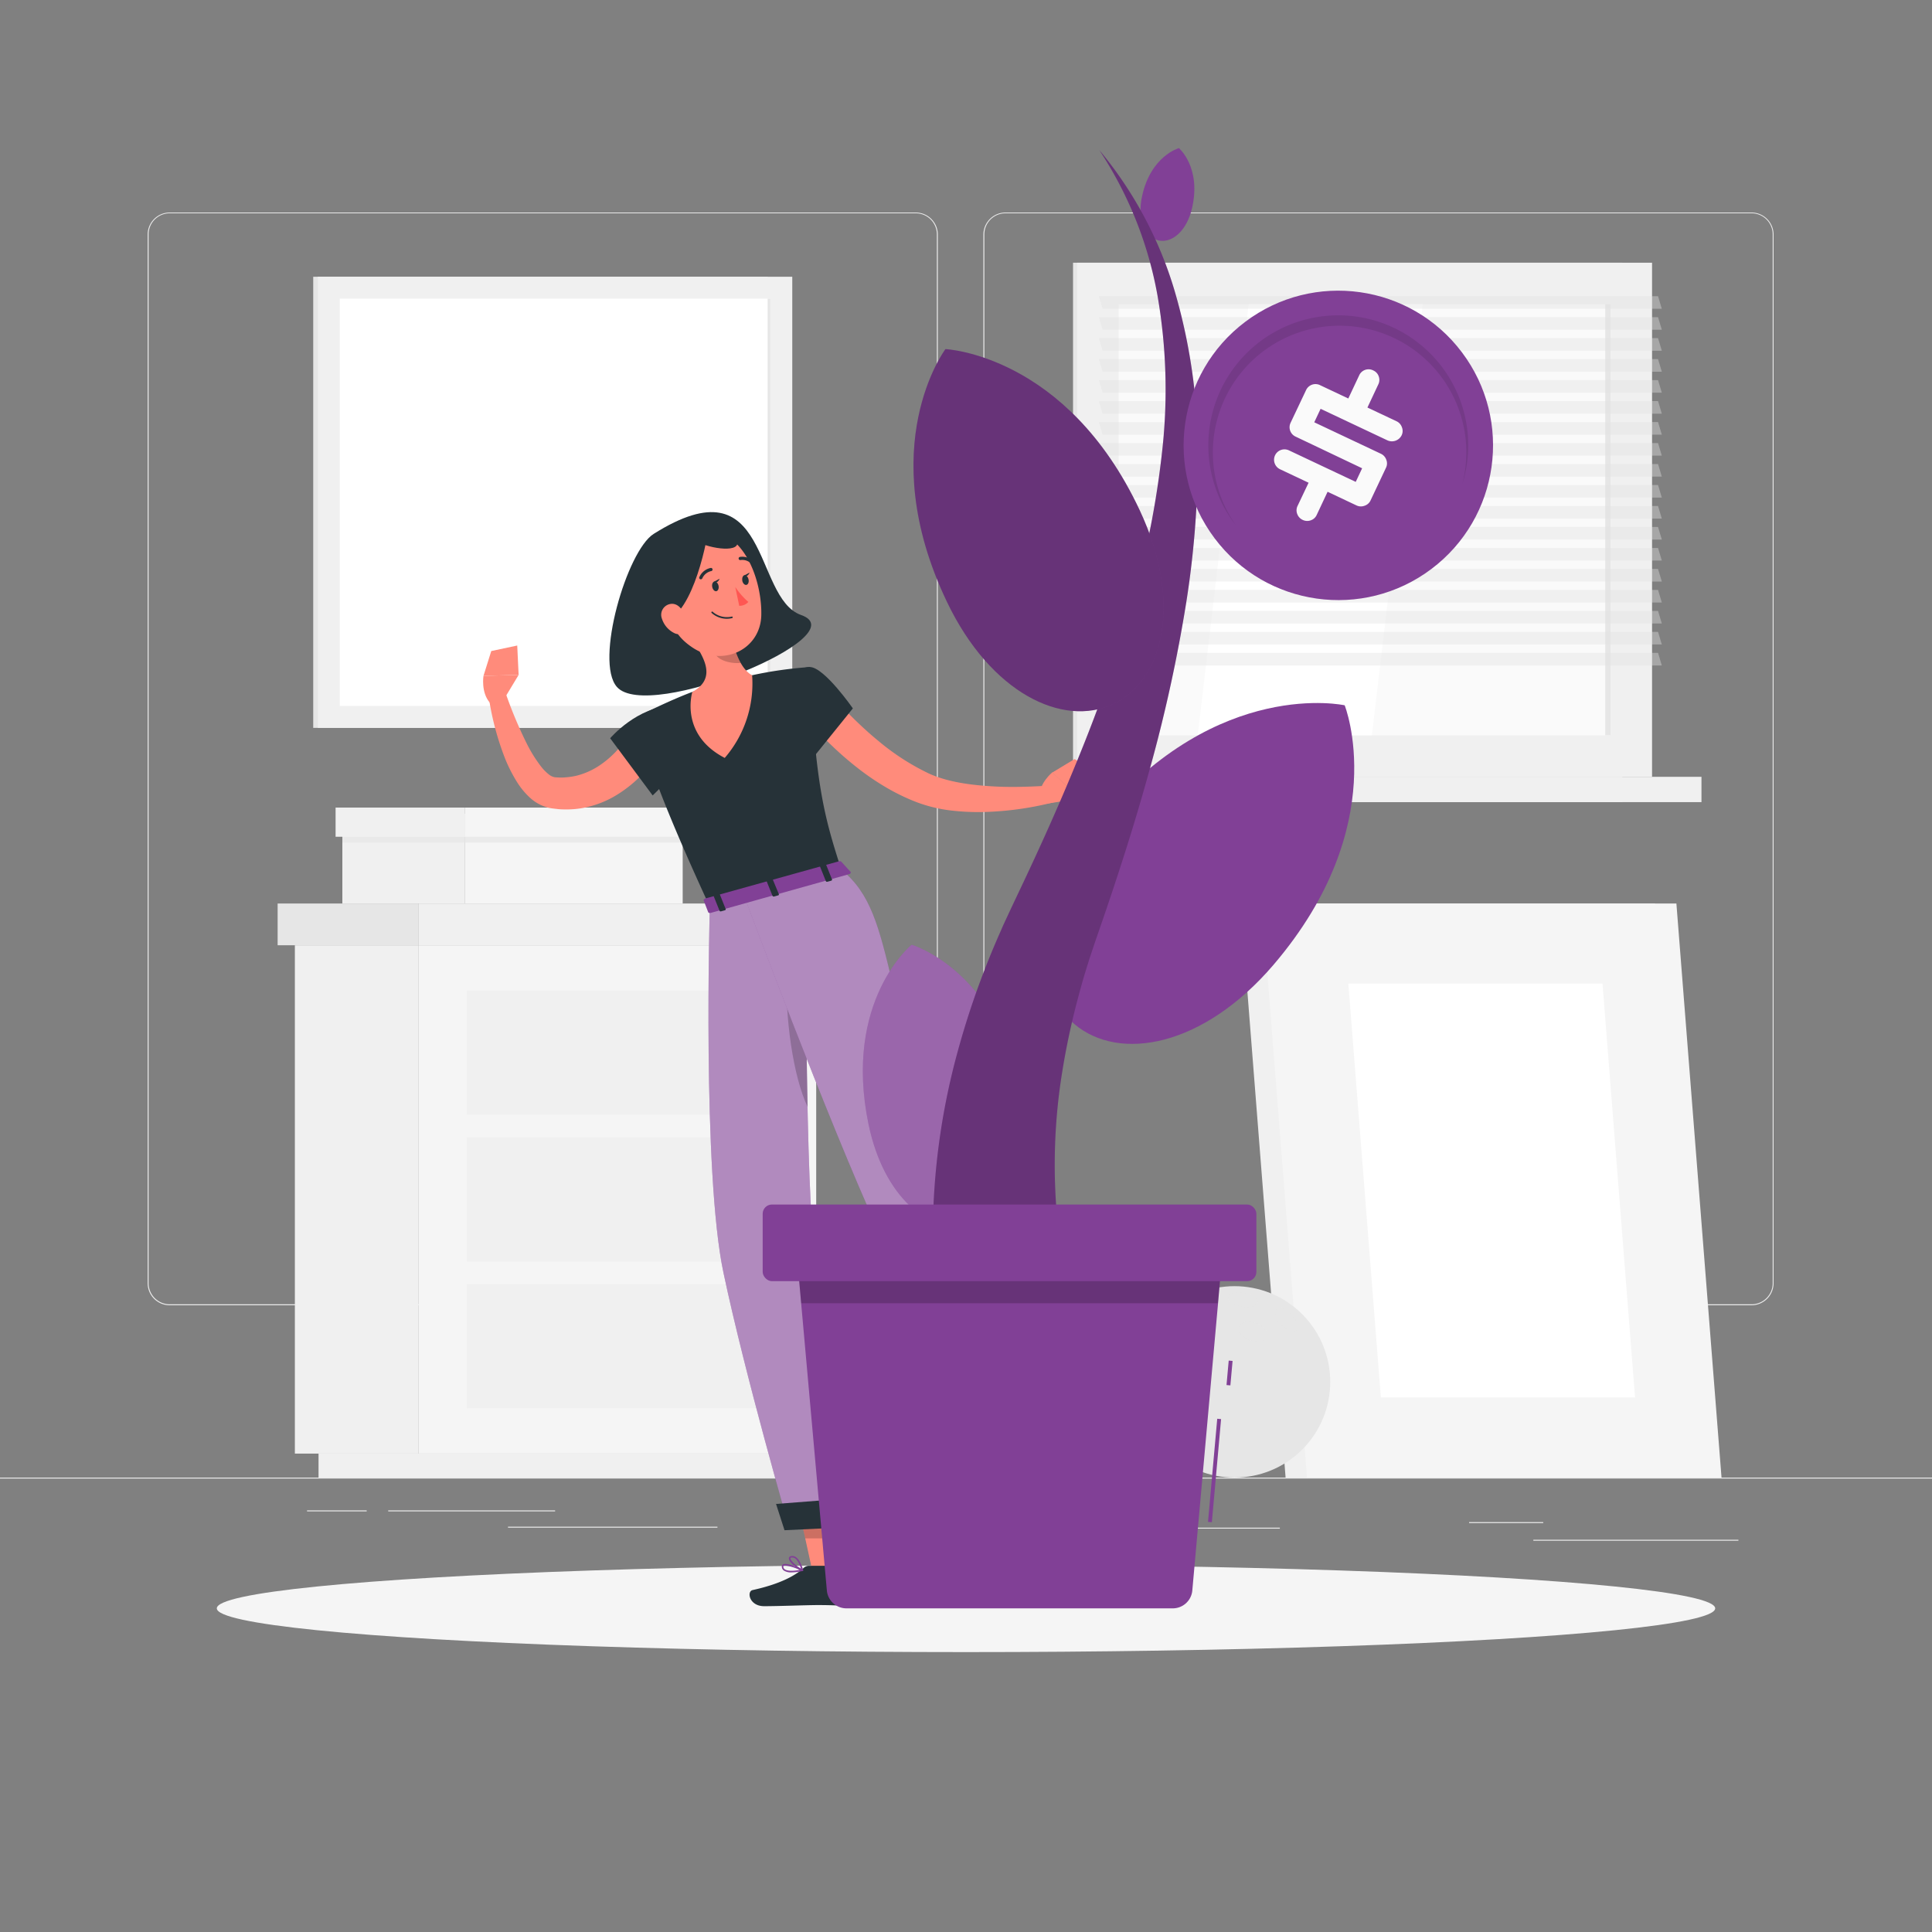 <svg xmlns="http://www.w3.org/2000/svg" viewBox="0 0 500 500"><rect x="0" y="0" width="500" height="500" fill="#808080" stroke="none"/><!--23-Growing--><g id="freepik--background-complete--inject-1--inject-39"><rect y="382.4" width="500" height="0.25" style="fill:#ebebeb"></rect><rect x="396.83" y="398.49" width="53.07" height="0.25" style="fill:#ebebeb"></rect><rect x="272.56" y="395.36" width="58.66" height="0.25" style="fill:#ebebeb"></rect><rect x="380.2" y="393.92" width="19.19" height="0.25" style="fill:#ebebeb"></rect><rect x="100.47" y="390.89" width="43.19" height="0.25" style="fill:#ebebeb"></rect><rect x="79.46" y="390.89" width="15.44" height="0.25" style="fill:#ebebeb"></rect><rect x="131.47" y="395.11" width="54.2" height="0.25" style="fill:#ebebeb"></rect><path d="M237,337.8H43.91a5.71,5.71,0,0,1-5.7-5.71V60.66A5.71,5.71,0,0,1,43.91,55H237a5.71,5.71,0,0,1,5.71,5.71V332.09A5.71,5.71,0,0,1,237,337.8ZM43.91,55.2a5.46,5.46,0,0,0-5.45,5.46V332.09a5.46,5.46,0,0,0,5.45,5.46H237a5.47,5.47,0,0,0,5.46-5.46V60.66A5.47,5.47,0,0,0,237,55.2Z" style="fill:#ebebeb"></path><path d="M453.31,337.8H260.21a5.72,5.72,0,0,1-5.71-5.71V60.66A5.72,5.72,0,0,1,260.21,55h193.1A5.71,5.71,0,0,1,459,60.66V332.09A5.71,5.71,0,0,1,453.31,337.8ZM260.21,55.2a5.47,5.47,0,0,0-5.46,5.46V332.09a5.47,5.47,0,0,0,5.46,5.46h193.1a5.47,5.47,0,0,0,5.46-5.46V60.66a5.47,5.47,0,0,0-5.46-5.46Z" style="fill:#ebebeb"></path><rect x="277.7" y="67.99" width="142.16" height="133.04" style="fill:#e6e6e6"></rect><rect x="278.74" y="67.99" width="148.81" height="133.04" style="fill:#f0f0f0"></rect><rect x="277.7" y="201.04" width="142.16" height="6.55" style="fill:#e6e6e6"></rect><rect x="291.53" y="201.04" width="148.81" height="6.55" style="fill:#f0f0f0"></rect><rect x="297.37" y="70.86" width="111.55" height="127.31" transform="translate(487.66 -218.62) rotate(90)" style="fill:#fafafa"></rect><polygon points="309.97 190.29 323.15 78.74 368.22 78.74 355.04 190.29 309.97 190.29" style="fill:#fff"></polygon><rect x="360.34" y="133.83" width="111.55" height="1.36" transform="translate(550.63 -281.6) rotate(90)" style="fill:#e6e6e6"></rect><g style="opacity:0.4"><polygon points="430.08 79.91 285.37 79.91 284.38 76.65 429.1 76.65 430.08 79.91" style="fill:#e0e0e0"></polygon><polygon points="430.08 85.34 285.37 85.34 284.38 82.08 429.1 82.08 430.08 85.34" style="fill:#e0e0e0"></polygon><polygon points="430.08 90.77 285.37 90.77 284.38 87.51 429.1 87.51 430.08 90.77" style="fill:#e0e0e0"></polygon><polygon points="430.08 96.2 285.37 96.2 284.38 92.94 429.1 92.94 430.08 96.2" style="fill:#e0e0e0"></polygon><polygon points="430.08 101.63 285.37 101.63 284.38 98.37 429.1 98.37 430.08 101.63" style="fill:#e0e0e0"></polygon><polygon points="430.08 107.06 285.37 107.06 284.38 103.8 429.1 103.8 430.08 107.06" style="fill:#e0e0e0"></polygon><polygon points="430.08 112.49 285.37 112.49 284.38 109.23 429.1 109.23 430.08 112.49" style="fill:#e0e0e0"></polygon><polygon points="430.08 117.92 285.37 117.92 284.38 114.66 429.1 114.66 430.08 117.92" style="fill:#e0e0e0"></polygon><polygon points="430.08 123.35 285.37 123.35 284.38 120.09 429.1 120.09 430.08 123.35" style="fill:#e0e0e0"></polygon><polygon points="430.08 128.78 285.37 128.78 284.38 125.52 429.1 125.52 430.08 128.78" style="fill:#e0e0e0"></polygon><polygon points="430.08 134.21 285.37 134.21 284.38 130.95 429.1 130.95 430.08 134.21" style="fill:#e0e0e0"></polygon><polygon points="430.08 139.64 285.37 139.64 284.38 136.38 429.1 136.38 430.08 139.64" style="fill:#e0e0e0"></polygon><polygon points="430.08 145.07 285.37 145.07 284.38 141.81 429.1 141.81 430.08 145.07" style="fill:#e0e0e0"></polygon><polygon points="430.08 150.5 285.37 150.5 284.38 147.24 429.1 147.24 430.08 150.5" style="fill:#e0e0e0"></polygon><polygon points="430.08 155.93 285.37 155.93 284.38 152.67 429.1 152.67 430.08 155.93" style="fill:#e0e0e0"></polygon><polygon points="430.08 161.36 285.37 161.36 284.38 158.1 429.1 158.1 430.08 161.36" style="fill:#e0e0e0"></polygon><polygon points="430.08 166.79 285.37 166.79 284.38 163.53 429.1 163.53 430.08 166.79" style="fill:#e0e0e0"></polygon><polygon points="430.08 172.22 285.37 172.22 284.38 168.96 429.1 168.96 430.08 172.22" style="fill:#e0e0e0"></polygon></g><rect x="81.06" y="71.62" width="117.63" height="116.75" style="fill:#e6e6e6"></rect><rect x="82.26" y="71.62" width="122.78" height="116.75" style="fill:#f0f0f0"></rect><rect x="90.94" y="74.28" width="105.42" height="111.44" transform="translate(273.65 -13.65) rotate(90)" style="fill:#fff"></rect><rect x="146.31" y="129.65" width="105.42" height="0.7" transform="translate(329.02 -69.02) rotate(90)" style="fill:#e6e6e6"></rect><rect x="76.31" y="244.63" width="31.94" height="131.56" style="fill:#f0f0f0"></rect><rect x="82.44" y="376.19" width="122.66" height="6.21" style="fill:#f0f0f0"></rect><rect x="108.25" y="244.63" width="102.98" height="131.56" transform="translate(319.48 620.82) rotate(180)" style="fill:#f5f5f5"></rect><rect x="120.81" y="294.34" width="77.86" height="32.13" transform="translate(319.48 620.82) rotate(180)" style="fill:#f0f0f0"></rect><rect x="120.81" y="332.34" width="77.86" height="32.13" transform="translate(319.48 696.81) rotate(180)" style="fill:#f0f0f0"></rect><rect x="120.81" y="256.35" width="77.86" height="32.13" transform="translate(319.48 544.83) rotate(180)" style="fill:#f0f0f0"></rect><rect x="108.25" y="233.83" width="107.24" height="10.8" style="fill:#f0f0f0"></rect><rect x="71.85" y="233.83" width="36.4" height="10.8" transform="translate(180.1 478.46) rotate(180)" style="fill:#e6e6e6"></rect><rect x="88.6" y="210.58" width="31.75" height="23.25" transform="translate(208.95 444.41) rotate(180)" style="fill:#f0f0f0"></rect><rect x="120.35" y="210.58" width="56.33" height="23.25" style="fill:#f5f5f5"></rect><rect x="88.6" y="215.45" width="88.41" height="2.61" transform="translate(265.61 433.51) rotate(180)" style="fill:#e6e6e6;opacity:0.7;mix-blend-mode:multiply"></rect><rect x="86.85" y="209" width="33.5" height="7.55" transform="translate(207.2 425.55) rotate(180)" style="fill:#f0f0f0"></rect><rect x="120.35" y="209" width="58.08" height="7.55" style="fill:#f5f5f5"></rect><polygon points="428.31 233.83 321.03 233.83 332.71 382.4 440 382.4 428.31 233.83" style="fill:#f0f0f0"></polygon><polygon points="433.85 233.83 326.57 233.83 338.25 382.4 445.53 382.4 433.85 233.83" style="fill:#f5f5f5"></polygon><polygon points="357.37 361.67 348.95 254.56 414.73 254.56 423.15 361.67 357.37 361.67" style="fill:#fff"></polygon><circle cx="319.49" cy="357.63" r="24.77" transform="translate(-159.3 330.66) rotate(-45)" style="fill:#e6e6e6"></circle><path d="M331.62,342.87c-1.48-1.53-2.07-3.36-1.32-4.08s2.55-.07,4,1.46,2.06,3.36,1.31,4.08S333.09,344.39,331.62,342.87Z" style="fill:#e6e6e6;opacity:0.7;mix-blend-mode:multiply"></path><path d="M321.33,338.22c-2.09-.4-3.62-1.55-3.42-2.57s2-1.53,4.13-1.12,3.62,1.55,3.42,2.57S323.42,338.62,321.33,338.22Z" style="fill:#e6e6e6;opacity:0.7;mix-blend-mode:multiply"></path><path d="M323.44,346.87c-2-.71-3.28-2.28-2.84-3.51s2.4-1.65,4.41-.95,3.28,2.27,2.84,3.5S325.45,347.57,323.44,346.87Z" style="fill:#e6e6e6;opacity:0.7;mix-blend-mode:multiply"></path></g><g id="freepik--Shadow--inject-1--inject-39"><ellipse id="freepik--path--inject-1--inject-39" cx="250" cy="416.24" rx="193.89" ry="11.32" style="fill:#f5f5f5"></ellipse></g><g id="freepik--Character--inject-1--inject-39"><path d="M207.34,159.17c-12.7-4.45-7.62-40.22-38.17-21-6.92,4.36-15.32,33-9.52,39.6C167.76,187.06,222.33,164.42,207.34,159.17Z" style="fill:#263238"></path><path d="M171.58,193.13c-.25.48-.41.73-.61,1.07l-.58.94c-.39.6-.81,1.18-1.23,1.76a40.94,40.94,0,0,1-2.75,3.29,33,33,0,0,1-6.75,5.51,25.61,25.61,0,0,1-8.38,3.32,23.16,23.16,0,0,1-4.54.46c-.76,0-1.51,0-2.27-.08l-1.11-.13-.56-.07-.78-.14a11.15,11.15,0,0,1-5-2.74,19.58,19.58,0,0,1-3-3.59,38.26,38.26,0,0,1-3.7-7.45A73.25,73.25,0,0,1,126.43,180l4.3-1a111,111,0,0,0,5.64,13.53,35.88,35.88,0,0,0,3.63,5.81,11.92,11.92,0,0,0,2,2.05,3.42,3.42,0,0,0,1.6.77l1.32.07c.51,0,1,0,1.52-.06a17.47,17.47,0,0,0,3-.48,19.19,19.19,0,0,0,5.56-2.49,24.82,24.82,0,0,0,4.85-4.19,28.53,28.53,0,0,0,2.12-2.52c.33-.44.65-.89.95-1.34l.44-.67.35-.57Z" style="fill:#ff8b7b"></path><path d="M174,182.74c-9,0-16.09,8.32-16.09,8.32l11,14.8s8.87-8.34,9.82-13.06C179.67,187.88,179.4,182.71,174,182.74Z" style="fill:#263238"></path><path d="M130.3,181.17l3.92-6.5-9.09.23s-.72,4.29,1.68,7Z" style="fill:#ff8b7b"></path><polygon points="133.86 167.06 127.14 168.49 125.13 174.9 134.22 174.67 133.86 167.06" style="fill:#ff8b7b"></polygon><polygon points="219.1 407 210.51 407.82 206.13 387.8 214.72 386.98 219.1 407" style="fill:#ff8b7b"></polygon><polygon points="297.08 381.08 290.57 386.87 275.08 373.66 281.58 367.87 297.08 381.08" style="fill:#ff8b7b"></polygon><path d="M288.22,385.76l3.78-9a.69.69,0,0,1,.82-.41l7.57,1.95a1.41,1.41,0,0,1,.89,1.89c-1.37,3.12-2.19,4.56-3.85,8.53-1,2.44-2.92,8-4.33,11.37s-4.82,2.15-4.54.62c1.28-6.86.49-10.51-.4-13.38A2.29,2.29,0,0,1,288.22,385.76Z" style="fill:#263238"></path><path d="M209.43,405.22h10.33a.86.86,0,0,1,.82.63l2.24,8.17a1.28,1.28,0,0,1-1.26,1.64c-3.61-.06-5.37-.27-9.91-.27-2.8,0-10,.29-13.88.29s-4.57-3.82-3-4.17c7-1.54,11-3.68,13.2-5.72A2.11,2.11,0,0,1,209.43,405.22Z" style="fill:#263238"></path><polygon points="206.13 387.81 208.39 398.13 217.16 398.13 214.73 386.99 206.13 387.81" style="opacity:0.2"></polygon><polygon points="281.59 367.87 275.08 373.66 283.07 380.47 289.58 374.68 281.59 367.87" style="opacity:0.2"></polygon><path d="M165.6,185.15s-3.61,2.52,18.1,49.52l34.07-9.49c-4.43-13.7-6.83-22.25-8.13-52.55a103.6,103.6,0,0,0-15,2.12,111.47,111.47,0,0,0-15.47,4.31C172.7,181.51,165.6,185.15,165.6,185.15Z" style="fill:#263238"></path><path d="M188.26,157.76c.41,5.25,2,14.64,6.39,17a29.43,29.43,0,0,1-7.09,21.39c-11.82-6.14-8.38-17.08-8.38-17.08,5.18-2.87,3.89-6.95,1.84-10.55Z" style="fill:#ff8b7b"></path><path d="M190.08,167.74l-5.94-2a9.68,9.68,0,0,0,.88,3.38c1,1.95,4.31,2.68,6.67,2.44A18.81,18.81,0,0,1,190.08,167.74Z" style="opacity:0.2"></path><path d="M171,152.27c2.3,8.33,3.09,11.9,8.26,15.34,7.79,5.16,17.52.52,17.76-8.33.22-8-3.57-20.25-12.54-21.87A11.79,11.79,0,0,0,171,152.27Z" style="fill:#ff8b7b"></path><path d="M183.45,136.05c-.68,5.66-4.9,25.12-12.86,25-6.57-5.73-3.33-16.52-1.29-20.91S183.45,136.05,183.45,136.05Z" style="fill:#263238"></path><path d="M180.1,140.06c4,2.13,11.87,3.06,10.62-.19s-.89-6-6.31-5.88S180.1,140.06,180.1,140.06Z" style="fill:#263238"></path><path d="M171.32,160.16a6.27,6.27,0,0,0,3.14,3.66c2,1,3.39-.68,3.19-2.77-.18-1.88-1.43-4.66-3.59-4.78A2.84,2.84,0,0,0,171.32,160.16Z" style="fill:#ff8b7b"></path><path d="M183.7,234.67s-2,68.82,3.55,94.8c5.73,27,16.93,65.66,16.93,65.66l16.32-.79s-7.9-49-9.82-69.9c-2.64-28.8-2-96.72-2-96.72Z" style="fill:#814096"></path><path d="M183.7,234.67s-2,68.82,3.55,94.8c5.73,27,16.93,65.66,16.93,65.66l16.32-.79s-7.9-49-9.82-69.9c-2.64-28.8-2-96.72-2-96.72Z" style="fill:#fafafa;opacity:0.4"></path><path d="M208.6,253.61c-2.54-6.37-4.77-9.88-5-3.53-.58,13.43,1.76,28.78,5.42,36.39C208.74,275.09,208.65,263.47,208.6,253.61Z" style="opacity:0.2"></path><polygon points="221.64 395.13 203.03 396.02 200.84 389.22 221 387.65 221.64 395.13" style="fill:#263238"></polygon><path d="M192.7,232.16s20.89,56.22,35,87.26c11.37,25.08,51.68,60.11,51.68,60.11l9.16-7.74s-29.14-39.94-37-57c-25.18-54.43-18.61-77.49-33.75-89.66Z" style="fill:#814096"></path><path d="M192.7,232.16s20.89,56.22,35,87.26c11.37,25.08,51.68,60.11,51.68,60.11l9.16-7.74s-29.14-39.94-37-57c-25.18-54.43-18.61-77.49-33.75-89.66Z" style="fill:#fafafa;opacity:0.4"></path><polygon points="289.28 371.7 279.04 380.74 273.83 376.97 285.9 366.68 289.28 371.7" style="fill:#263238"></polygon><path d="M217.72,223l2.39,2.62c.18.21,0,.53-.43.63l-35.72,10c-.31.09-.61,0-.68-.18l-1.16-3c-.08-.21.14-.46.48-.56l34.49-9.6A.65.65,0,0,1,217.72,223Z" style="fill:#814096"></path><path d="M214.16,228.19l.93-.26c.18-.05.29-.18.25-.3l-1.54-3.84c0-.11-.23-.16-.41-.11l-.93.26c-.18.05-.3.18-.25.3l1.54,3.84C213.79,228.19,214,228.24,214.16,228.19Z" style="fill:#263238"></path><path d="M186.64,235.85l.93-.26c.18-.05.3-.18.25-.3l-1.54-3.84c0-.11-.23-.16-.41-.11l-.93.26c-.18.05-.29.18-.25.3l1.54,3.84C186.27,235.85,186.46,235.9,186.64,235.85Z" style="fill:#263238"></path><path d="M200.4,232l.93-.26c.18,0,.29-.18.25-.3L200,227.62c0-.11-.23-.16-.41-.11l-.93.26c-.18,0-.29.18-.25.3l1.54,3.84C200,232,200.22,232.07,200.4,232Z" style="fill:#263238"></path><path d="M184.33,151.93c.14.69.63,1.17,1.07,1.07s.7-.73.56-1.41-.63-1.17-1.08-1.08S184.18,151.24,184.33,151.93Z" style="fill:#263238"></path><path d="M192.1,150.29c.14.69.62,1.17,1.07,1.08s.7-.73.55-1.42-.62-1.17-1.07-1.07S192,149.61,192.1,150.29Z" style="fill:#263238"></path><path d="M192.46,149l1.55-.82S193.43,149.6,192.46,149Z" style="fill:#263238"></path><path d="M190.29,151.91a18.76,18.76,0,0,0,3.38,3.87,3,3,0,0,1-2.36,1Z" style="fill:#ff5652"></path><path d="M189.54,159.94a.2.2,0,0,0,.08-.21.19.19,0,0,0-.24-.16,5.58,5.58,0,0,1-4.89-1.2.21.21,0,1,0-.29.29,5.85,5.85,0,0,0,5.26,1.31Z" style="fill:#263238"></path><path d="M181.61,149.85a.36.36,0,0,0,.14-.16,3.29,3.29,0,0,1,2.3-1.89.41.41,0,0,0-.11-.82,4.09,4.09,0,0,0-2.94,2.36.41.41,0,0,0,.61.51Z" style="fill:#263238"></path><path d="M195,145.91l.06,0a.42.42,0,0,0,0-.59,4.16,4.16,0,0,0-3.58-1.19.41.41,0,0,0,.18.81,3.25,3.25,0,0,1,2.82,1A.41.41,0,0,0,195,145.91Z" style="fill:#263238"></path><path d="M215.76,180.49c.77.89,1.73,1.93,2.63,2.9s1.87,1.93,2.83,2.87c1.93,1.87,3.91,3.7,6,5.4a61.36,61.36,0,0,0,13.19,8.53c4.4,2,9.75,2.85,15.12,3.23,2.7.2,5.44.27,8.19.22s5.55-.16,8.23-.37l.81,4.34a81.62,81.62,0,0,1-17.33,2.51,60,60,0,0,1-9-.33,37.83,37.83,0,0,1-9.13-2.16,53.6,53.6,0,0,1-8.23-4,65.79,65.79,0,0,1-7.39-5.09A85.22,85.22,0,0,1,215,192.7c-1.07-1-2.1-2.09-3.12-3.17s-2-2.14-3-3.42Z" style="fill:#ff8b7b"></path><path d="M270.83,208l8.61-1.35-7.1-6.77s-3.38,2.74-3.38,6.36Z" style="fill:#ff8b7b"></path><polygon points="284.08 199.83 278.09 196.45 272.33 199.93 279.44 206.69 284.08 199.83" style="fill:#ff8b7b"></polygon><path d="M209.64,172.63c3.71.09,11.08,10.7,11.08,10.7l-10.61,13.15s-6.18-8.66-6-13.47C204.35,178,205.42,172.53,209.64,172.63Z" style="fill:#263238"></path><path d="M286.58,390.49a2,2,0,0,1-.3-.14.69.69,0,0,1-.38-.61c0-1.11,2.56-2.89,2.86-3.09a.2.2,0,0,1,.22,0,.22.22,0,0,1,.1.21c-.19,1.14-.66,3.13-1.66,3.59A1.07,1.07,0,0,1,286.58,390.49Zm2-3.21c-1,.74-2.28,1.87-2.27,2.45,0,.08,0,.17.18.26a.75.75,0,0,0,.75.09C287.79,389.83,288.27,388.8,288.58,387.28Z" style="fill:#814096"></path><path d="M285.3,387.86a1.23,1.23,0,0,1-.23-.11.73.73,0,0,1-.26-.87,1.07,1.07,0,0,1,.59-.69c1.14-.55,3.46.4,3.55.44a.21.21,0,0,1,.05.36A5.54,5.54,0,0,1,285.3,387.86Zm3.05-1a4.53,4.53,0,0,0-2.77-.29.65.65,0,0,0-.38.44c-.07.25,0,.35.1.4.51.34,2.19,0,3.12-.53Z" style="fill:#814096"></path><path d="M204.85,406.93a3.44,3.44,0,0,1-2-.48,1.29,1.29,0,0,1-.52-1,.6.6,0,0,1,.26-.56c.93-.63,4.45,1,5.15,1.29a.21.21,0,0,1-.05.39A13.53,13.53,0,0,1,204.85,406.93Zm-1.65-1.78a.75.75,0,0,0-.4.08c-.05,0-.09.08-.08.2a.85.85,0,0,0,.36.69c.61.46,2,.52,3.88.17A12.83,12.83,0,0,0,203.2,405.15Z" style="fill:#814096"></path><path d="M207.63,406.58l-.08,0c-1.16-.48-3.52-2.36-3.38-3.34,0-.21.17-.48.7-.54,2-.25,2.92,3.48,3,3.64a.21.21,0,0,1-.07.21A.21.21,0,0,1,207.63,406.58Zm-2.57-3.5h-.14c-.22,0-.33.09-.35.19-.07.56,1.55,2.05,2.74,2.71C207,405.09,206.3,403.08,205.06,403.08Z" style="fill:#814096"></path><path d="M184.69,150.59l1.55-.82S185.67,151.24,184.69,150.59Z" style="fill:#263238"></path></g><g id="freepik--Plant--inject-1--inject-39"><path d="M235.93,244.49S218.16,259,224.77,290.94c3.9,18.83,15.65,28.41,25.94,26.32s17.38-15.49,13.62-34.35C258,250.93,235.93,244.49,235.93,244.49Z" style="fill:#814096"></path><path d="M235.93,244.49S218.16,259,224.77,290.94c3.9,18.83,15.65,28.41,25.94,26.32s17.38-15.49,13.62-34.35C258,250.93,235.93,244.49,235.93,244.49Z" style="fill:#fff;opacity:0.2"></path><path d="M348,182.53s-32.63-7.25-63.23,29.08c-18,21.43-18.41,43.51-6.75,53.4s33.39,5.94,51.59-15.35C360.43,213.55,348,182.53,348,182.53Z" style="fill:#814096"></path><path d="M305.1,38.33s-7.29,2-9.55,12.51c-1.34,6.2.93,10.65,4.31,11.39s7.3-2.35,8.68-8.53C310.88,43.21,305.1,38.33,305.1,38.33Z" style="fill:#814096"></path><path d="M247.3,361.59a156.72,156.72,0,0,1-5.84-45.71A179.88,179.88,0,0,1,248,271.59a214.34,214.34,0,0,1,6.9-20.83c1.31-3.39,2.71-6.73,4.17-10,.7-1.67,1.5-3.28,2.24-4.92l1.12-2.38,1.09-2.3c5.83-12.25,11.38-24.58,16.39-37.09a382.19,382.19,0,0,0,13.13-38.13,233.5,233.5,0,0,0,7.75-39.42,142.2,142.2,0,0,0-1.24-40.09A100.34,100.34,0,0,0,284.5,38.84,102.45,102.45,0,0,1,304,75.31,148.47,148.47,0,0,1,310,116.89a244,244,0,0,1-3.49,42,391.33,391.33,0,0,1-9.19,41c-3.72,13.48-8,26.77-12.54,39.9l-.85,2.46-.43,1.23-.39,1.16c-.5,1.56-1.06,3.09-1.52,4.65-1,3.11-1.88,6.22-2.7,9.35a189.38,189.38,0,0,0-4,18.82,150.35,150.35,0,0,0-1.33,37.39,122.3,122.3,0,0,0,8.51,35Z" style="fill:#814096"></path><path d="M247.3,361.59a156.72,156.72,0,0,1-5.84-45.71A179.88,179.88,0,0,1,248,271.59a214.34,214.34,0,0,1,6.9-20.83c1.31-3.39,2.71-6.73,4.17-10,.7-1.67,1.5-3.28,2.24-4.92l1.12-2.38,1.09-2.3c5.83-12.25,11.38-24.58,16.39-37.09a382.19,382.19,0,0,0,13.13-38.13,233.5,233.5,0,0,0,7.75-39.42,142.2,142.2,0,0,0-1.24-40.09A100.34,100.34,0,0,0,284.5,38.84,102.45,102.45,0,0,1,304,75.31,148.47,148.47,0,0,1,310,116.89a244,244,0,0,1-3.49,42,391.33,391.33,0,0,1-9.19,41c-3.72,13.48-8,26.77-12.54,39.9l-.85,2.46-.43,1.23-.39,1.16c-.5,1.56-1.06,3.09-1.52,4.65-1,3.11-1.88,6.22-2.7,9.35a189.38,189.38,0,0,0-4,18.82,150.35,150.35,0,0,0-1.33,37.39,122.3,122.3,0,0,0,8.51,35Z" style="opacity:0.2"></path><path d="M316.23,325.84l-1,11.44-6.66,74.33a5.08,5.08,0,0,1-5.06,4.63H219.05a5.09,5.09,0,0,1-5.06-4.63l-6.65-74.33-1-11.44Z" style="fill:#814096"></path><rect x="300.94" y="380.07" width="26.79" height="1" transform="translate(-92.73 659.75) rotate(-84.89)" style="fill:#814096"></rect><rect x="313.34" y="355.76" width="6.33" height="1" transform="matrix(0.09, -1, 1, 0.09, -66.54, 639.77)" style="fill:#814096"></rect><path d="M244.68,90.35s-18.86,25.11.37,65.37c11.34,23.74,30.09,32.61,43.07,26.47s18-26.27,6.86-50.09C276.05,91.7,244.68,90.35,244.68,90.35Z" style="fill:#814096"></path><path d="M244.68,90.35s-18.86,25.11.37,65.37c11.34,23.74,30.09,32.61,43.07,26.47s18-26.27,6.86-50.09C276.05,91.7,244.68,90.35,244.68,90.35Z" style="opacity:0.2"></path><polygon points="316.23 325.84 315.2 337.28 207.34 337.28 206.31 325.84 316.23 325.84" style="opacity:0.2"></polygon><rect x="197.38" y="311.73" width="127.77" height="19.83" rx="2.39" style="fill:#814096"></rect><circle cx="346.35" cy="115.25" r="40.04" transform="translate(0.31 231.42) rotate(-36.96)" style="fill:#814096"></circle><path d="M378.47,125.19a32.8,32.8,0,1,0-58.66,10.71,33.63,33.63,0,1,1,58.66-10.71Z" style="opacity:0.1"></path><path d="M358.69,121.06l-4,8.47a2.58,2.58,0,0,1-1.56,1.36,2.64,2.64,0,0,1-2.1-.1l-7.45-3.52-2.82,6a2.58,2.58,0,0,1-1.54,1.39,2.67,2.67,0,0,1-2.06-.1,2.71,2.71,0,0,1-1.44-1.55,2.6,2.6,0,0,1,.09-2.08l2.85-6-7.39-3.49a2.72,2.72,0,0,1-1.29-3.6,2.7,2.7,0,0,1,3.59-1.29l17.29,8.16,1.66-3.52L335.31,113a2.67,2.67,0,0,1-1.3-3.6l4-8.44a2.68,2.68,0,0,1,3.6-1.29l7.33,3.46,2.82-6a2.66,2.66,0,0,1,3.68-1.24,2.56,2.56,0,0,1,1.37,1.51,2.62,2.62,0,0,1-.1,2.07l-2.82,6,7.51,3.54a2.65,2.65,0,0,1,1.41,1.56,2.57,2.57,0,0,1-.06,2.07,2.81,2.81,0,0,1-3.69,1.32l-17.29-8.16-1.64,3.49,17.22,8.13a2.67,2.67,0,0,1,1.42,1.56A2.53,2.53,0,0,1,358.69,121.06Z" style="fill:#fafafa"></path></g></svg>